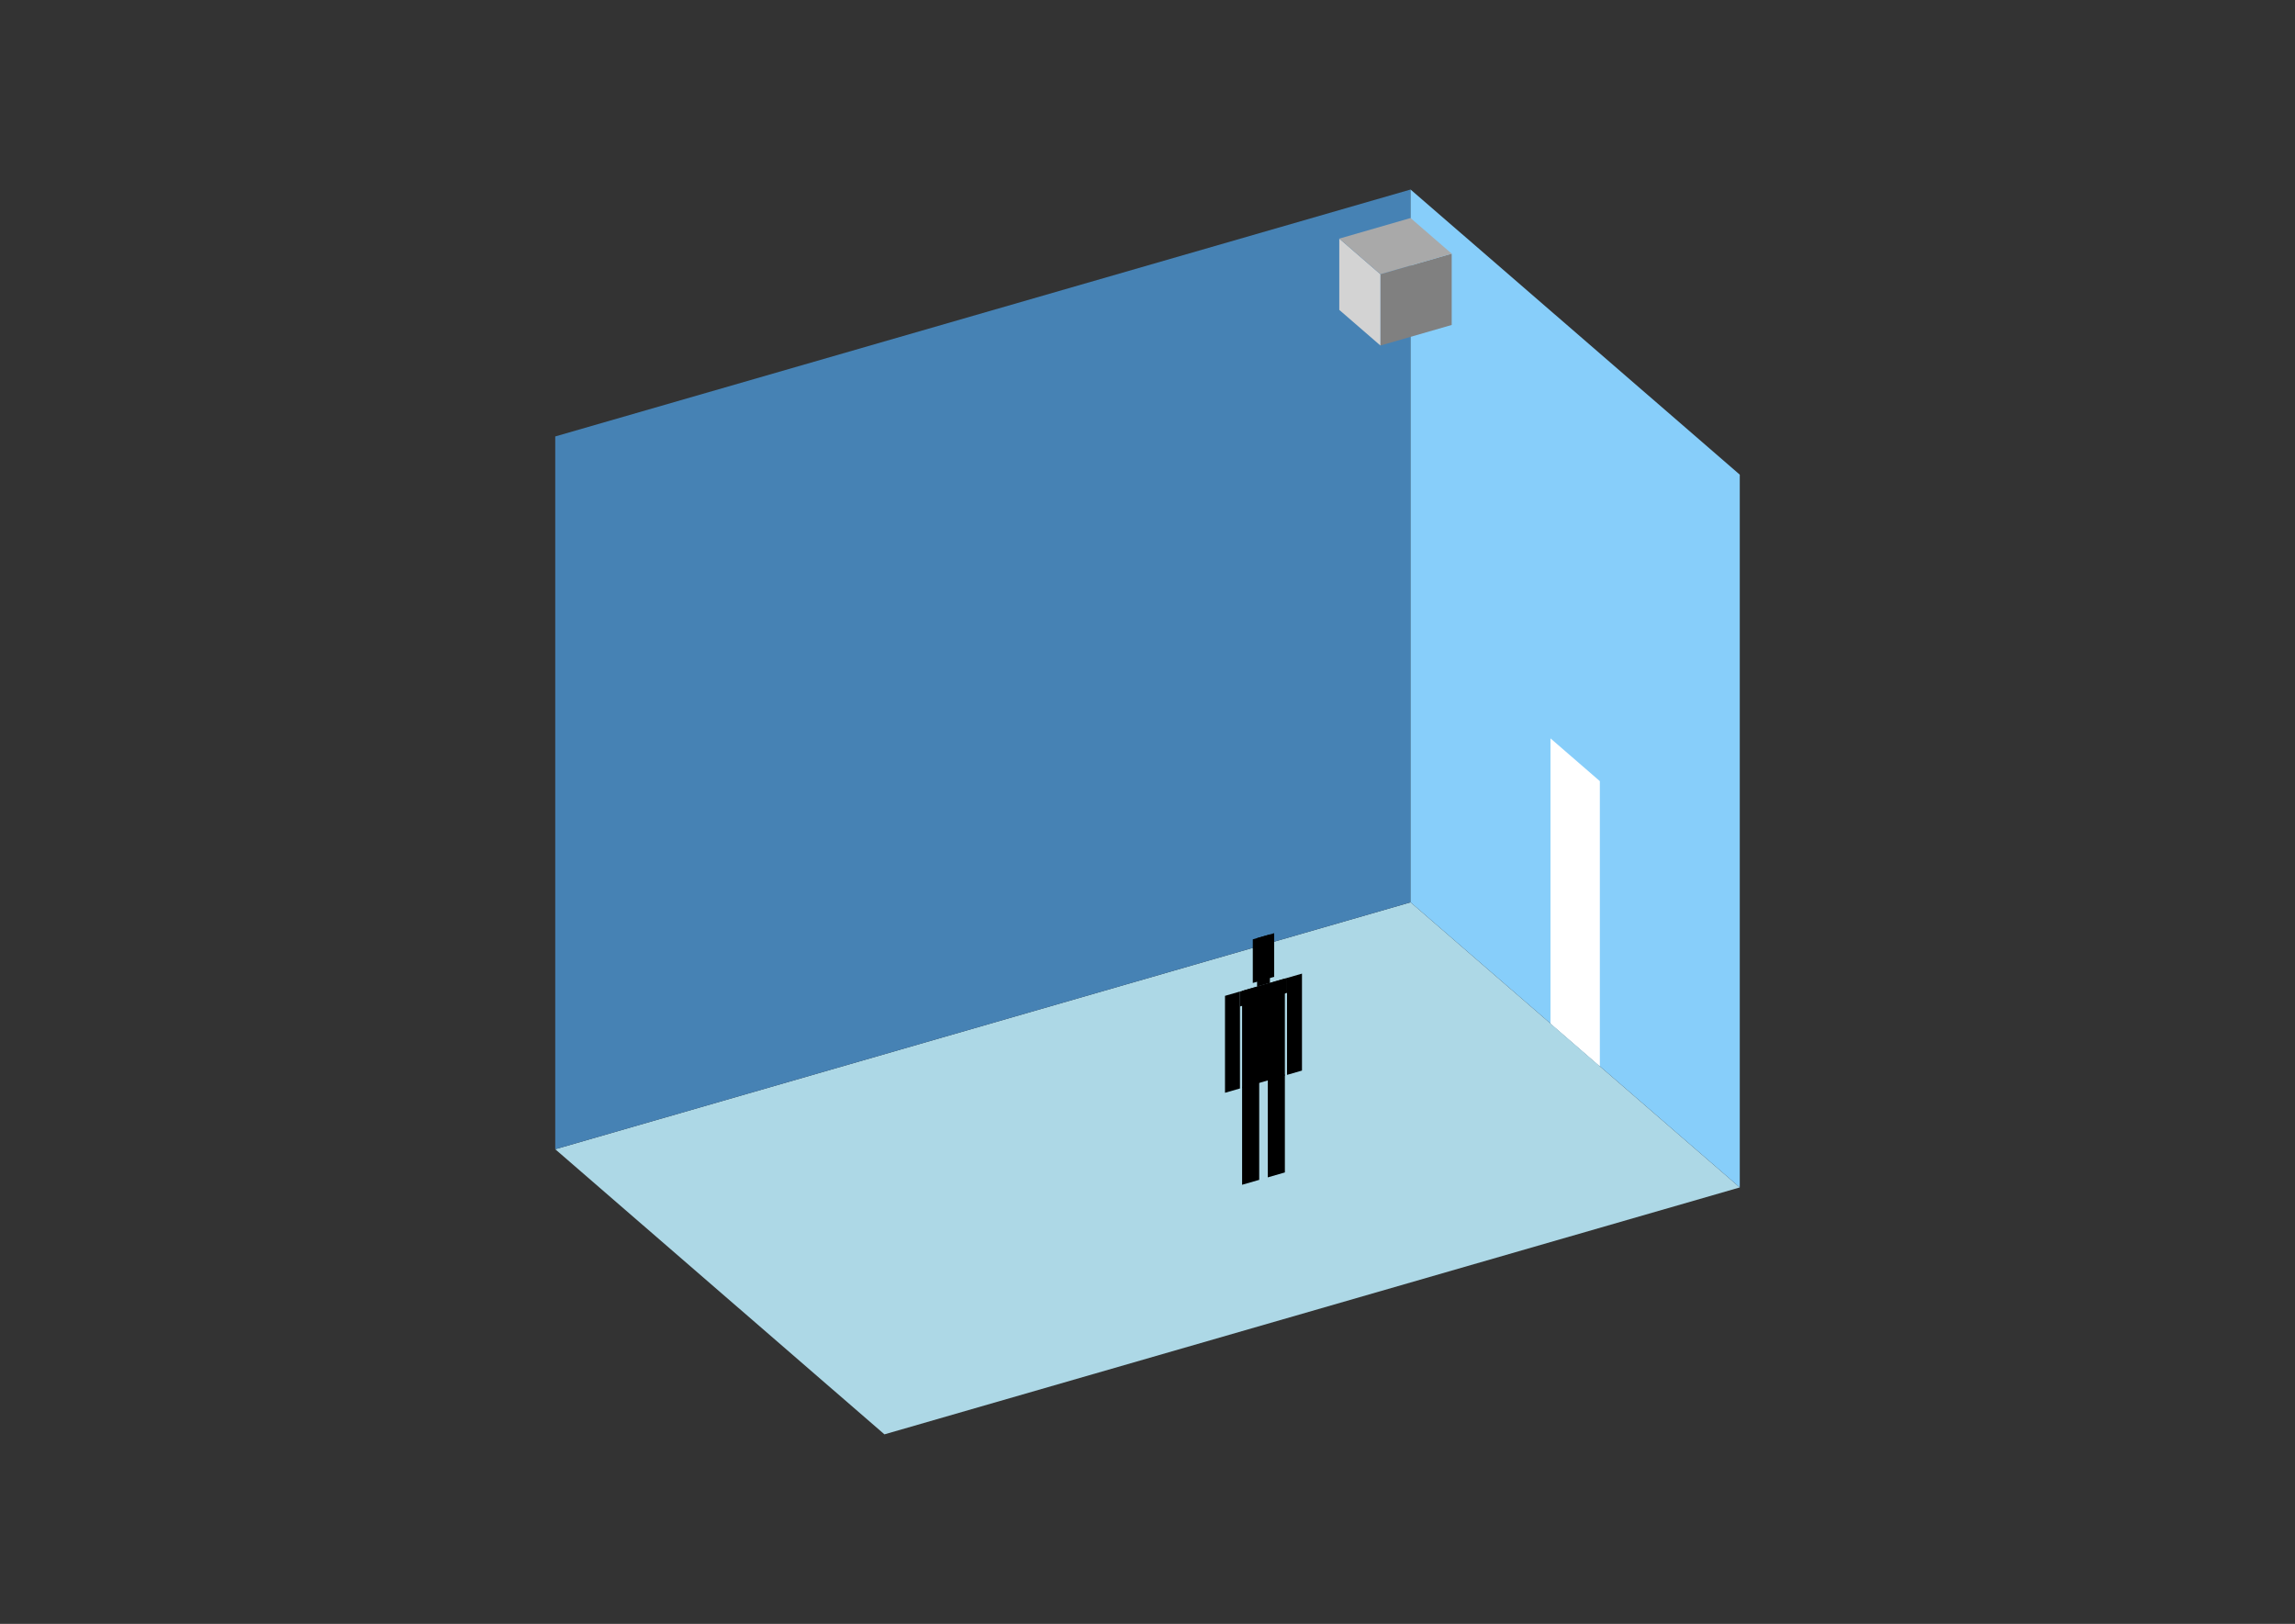 <?xml version="1.0" encoding="UTF-8"?>
<svg
  xmlns="http://www.w3.org/2000/svg"
  width="848"
  height="600"
  style="background-color:white"
>
  <rect width="100%" height="100%" fill="#333333" stroke="none"/>
  <polygon fill="lightblue" points="326.802,529.973 205.158,424.627 521.198,333.394 642.842,438.74" />
  <polygon fill="steelblue" points="205.158,424.627 205.158,161.26 521.198,70.027 521.198,333.394" />
  <polygon fill="lightskyblue" points="642.842,438.74 642.842,175.373 521.198,70.027 521.198,333.394" />
  <polygon fill="white" points="591.144,393.968 591.144,288.621 572.897,272.819 572.897,378.166" />
  <polygon fill="grey" points="510.067,127.669 510.067,101.332 536.404,93.73 536.404,120.066" />
  <polygon fill="lightgrey" points="510.067,127.669 510.067,101.332 494.862,88.164 494.862,114.501" />
  <polygon fill="darkgrey" points="510.067,101.332 494.862,88.164 521.198,80.561 536.404,93.73" />
  <polygon fill="hsl(324.0,50.0%,52.578%)" points="458.958,437.76 458.958,401.584 465.279,399.759 465.279,435.936" />
  <polygon fill="hsl(324.0,50.0%,52.578%)" points="474.76,433.199 474.76,397.022 468.439,398.847 468.439,435.023" />
  <polygon fill="hsl(324.0,50.0%,52.578%)" points="452.637,403.767 452.637,367.949 458.168,366.352 458.168,402.17" />
  <polygon fill="hsl(324.0,50.0%,52.578%)" points="475.55,397.153 475.55,361.335 481.081,359.738 481.081,395.556" />
  <polygon fill="hsl(324.0,50.0%,52.578%)" points="458.168,371.883 458.168,366.352 475.55,361.335 475.55,366.865" />
  <polygon fill="hsl(324.0,50.0%,52.578%)" points="458.958,401.942 458.958,366.124 474.76,361.563 474.76,397.381" />
  <polygon fill="hsl(324.0,50.0%,52.578%)" points="462.908,363.193 462.908,347.075 470.81,344.794 470.81,360.912" />
  <polygon fill="hsl(324.0,50.0%,52.578%)" points="464.489,364.528 464.489,346.619 469.229,345.25 469.229,363.159" />
</svg>
